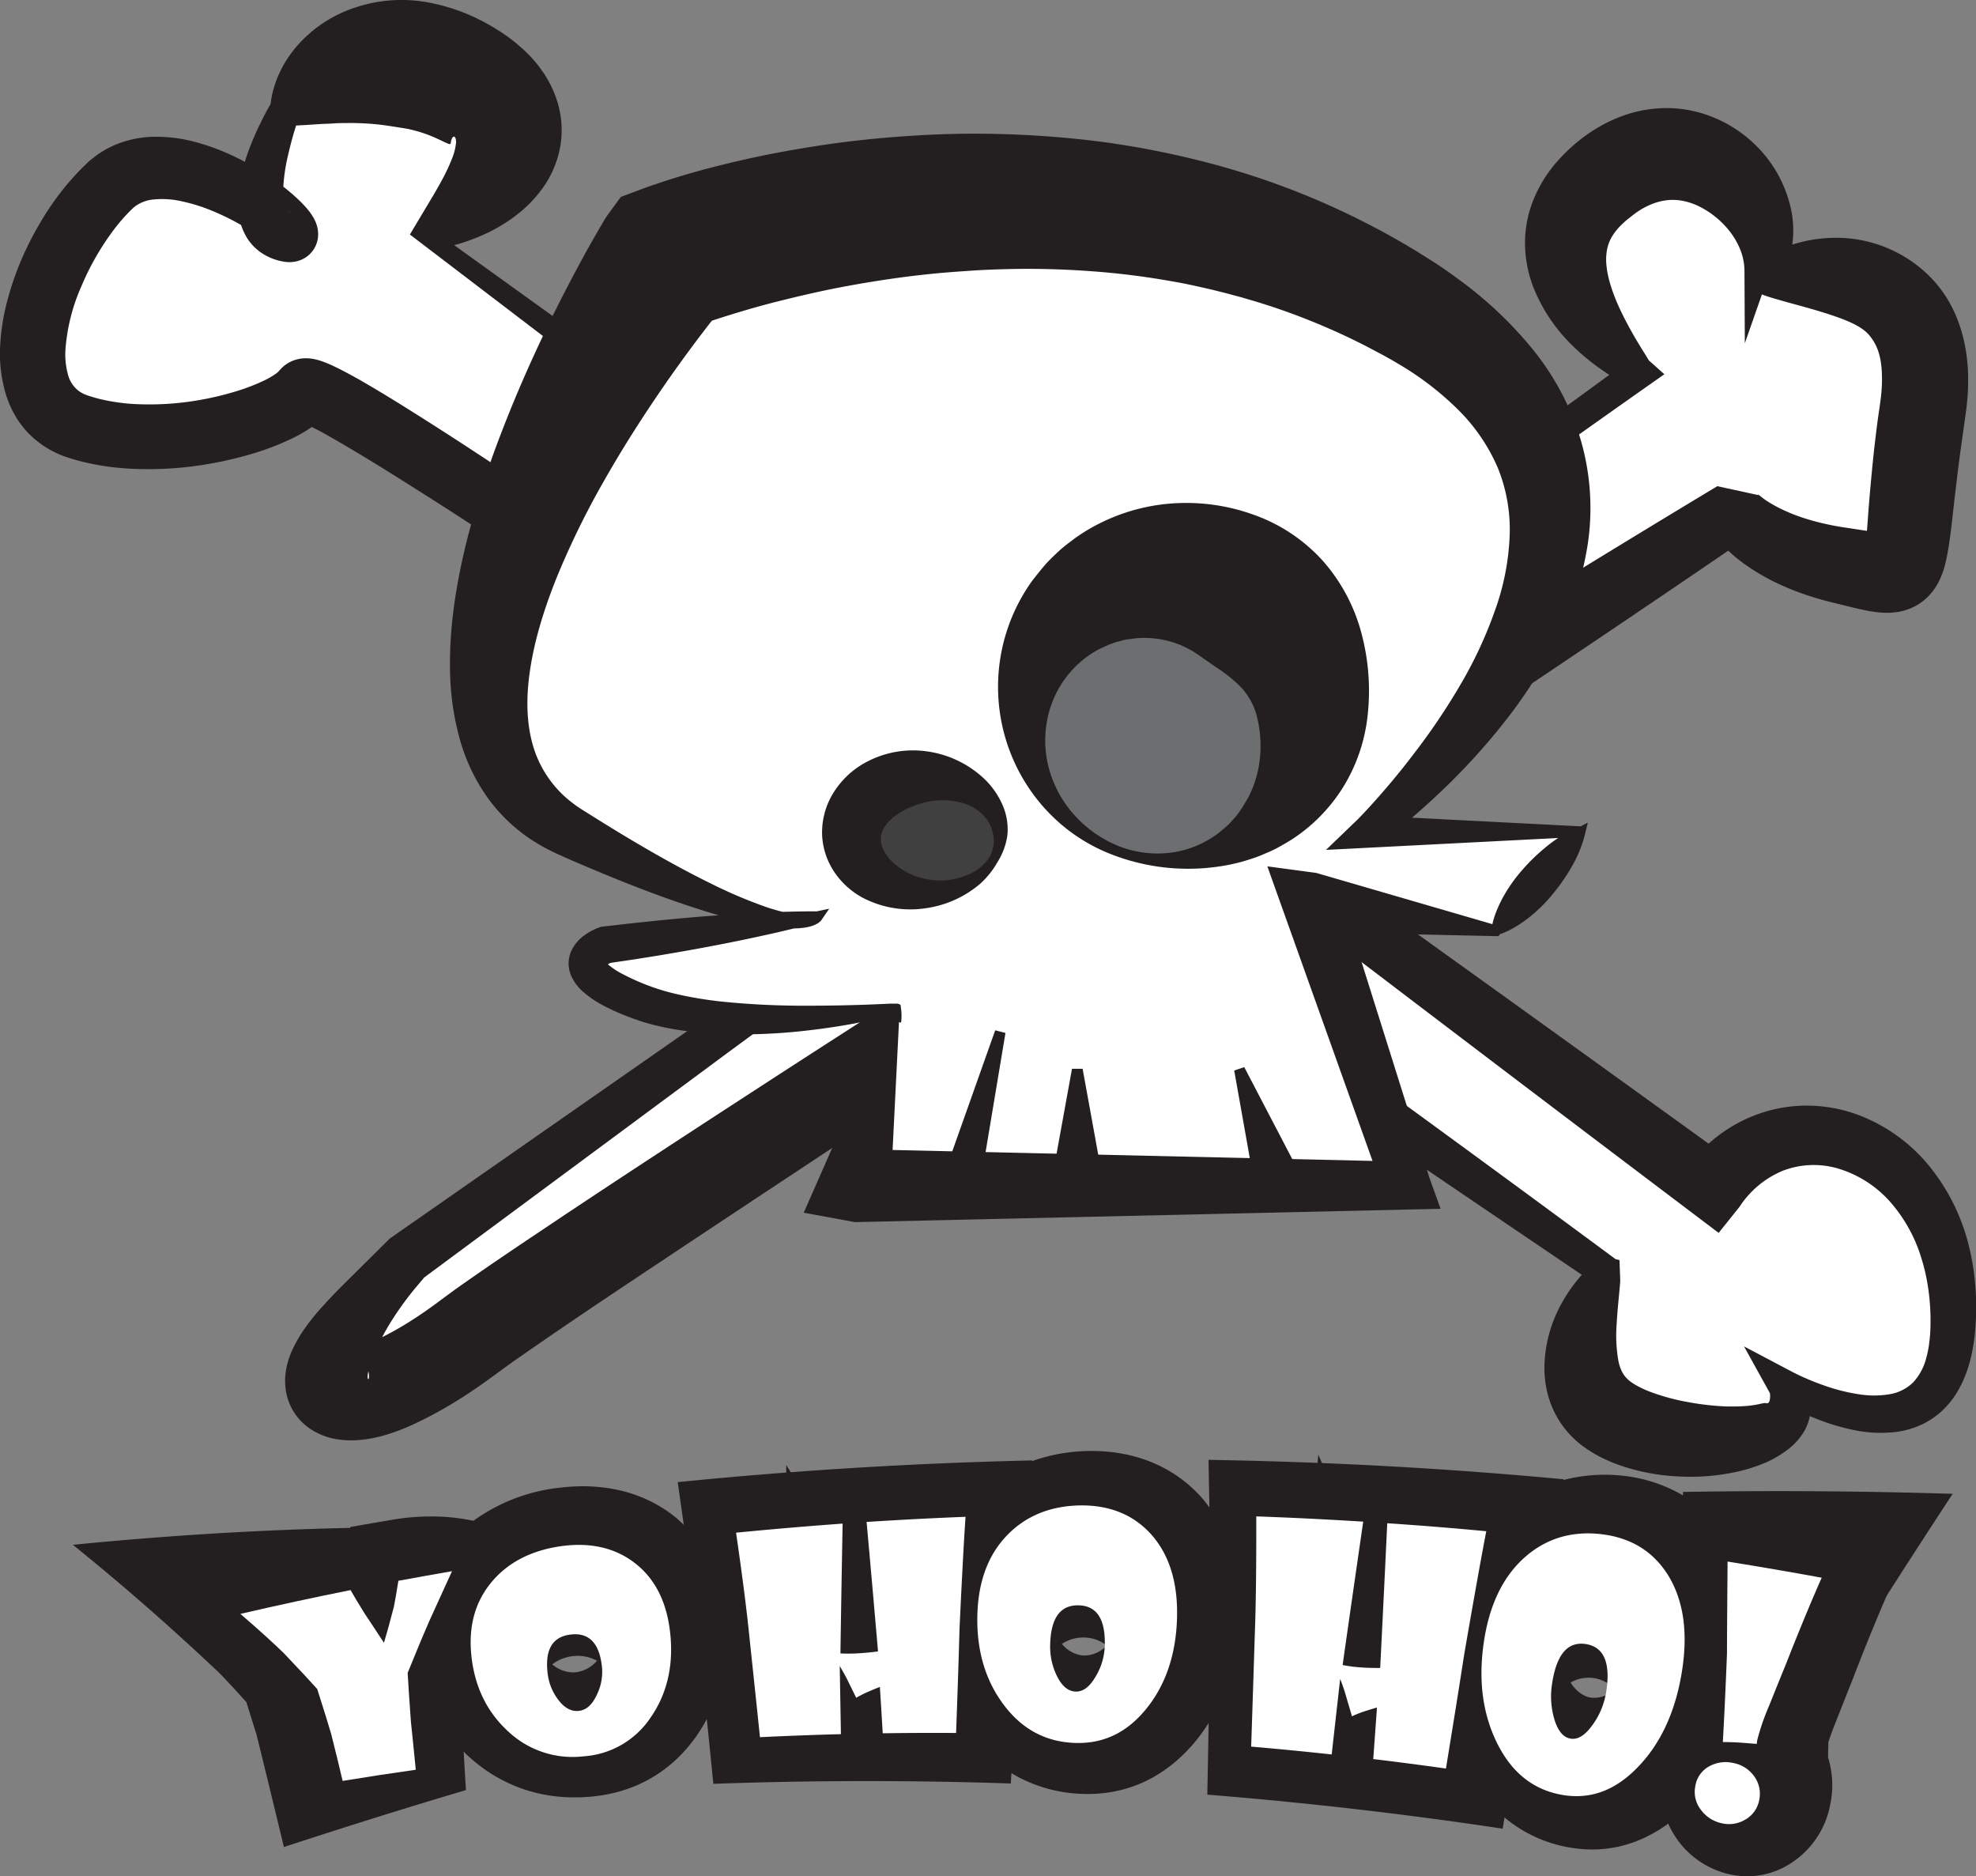 <svg xmlns="http://www.w3.org/2000/svg" viewBox="0 0 652.45 619.34"><rect x="0" y="0" width="652.45" height="619.34" fill="#808080" stroke="none"/><defs><style>.cls-1{fill:#fff;}.cls-2{fill:#231f20;}.cls-3{fill:#404041;}.cls-4{fill:#6d6e70;}</style></defs><g id="Layer_2" data-name="Layer 2"><g id="Layer_1-2" data-name="Layer 1"><path class="cls-1" d="M134.38,415.3,541.13,123.07s-43.86-35.3-13-62.53,64.28,9.31,52.57,31.55c0,0,62.77-14.37,54.16,43.47s.94,56.52-26.69,51.18-35.76-18-35.76-18S196.05,410.22,155.1,441.05,84,468.62,134.38,415.3Z"/><path class="cls-2" d="M128.73,408.84l103-71.8,51.34-36,25.66-18,25.59-18.11,51.15-36.24,51-36.39c33.93-24.37,67.88-48.71,101.56-73.43l-.23,8.37h0c-1-.46-1.74-.82-2.56-1.27s-1.61-.88-2.4-1.34q-2.36-1.38-4.59-3a69.44,69.44,0,0,1-8.56-7.08,55.36,55.36,0,0,1-13.51-20,41.21,41.21,0,0,1-2.64-13.86,38.13,38.13,0,0,1,2.84-14.89A44.26,44.26,0,0,1,514,53.49a57.54,57.54,0,0,1,9.84-8.94,58.66,58.66,0,0,1,5.85-3.61,50.32,50.32,0,0,1,6.57-2.86,42.77,42.77,0,0,1,14.7-2.4,41.16,41.16,0,0,1,14.62,3,42.45,42.45,0,0,1,12.17,7.46,42,42,0,0,1,13.64,23,33.22,33.22,0,0,1,.05,13.58,23.94,23.94,0,0,1-6.17,11.85L579.49,87h0c.61-.45,1.07-.79,1.6-1.15s1-.71,1.56-1a35.37,35.37,0,0,1,3.19-1.74,44.11,44.11,0,0,1,6.71-2.6,47.54,47.54,0,0,1,14.6-2A43.61,43.61,0,0,1,637.8,91.91a41.38,41.38,0,0,1,5.64,7.52,44.54,44.54,0,0,1,3.71,8.3,50.21,50.21,0,0,1,2,8.33,59,59,0,0,1,.7,8,73.79,73.79,0,0,1-.25,7.64c-.13,1.23-.21,2.48-.39,3.68l-.46,3.39c-.57,4-1.16,8-1.68,12s-1,8-1.49,12.06-.88,8.1-1.43,12.37c-.27,2.15-.55,4.35-1,6.84-.22,1.26-.47,2.58-.86,4.14a27.36,27.36,0,0,1-2.08,5.73,20.12,20.12,0,0,1-2.64,4,18,18,0,0,1-4.67,3.9,18.49,18.49,0,0,1-5.2,2,21.44,21.44,0,0,1-4,.48,30.91,30.91,0,0,1-5.27-.37c-1.41-.21-2.62-.47-3.76-.71-2.28-.51-4.3-1-6.3-1.5l-3-.73c-1.13-.29-2.25-.56-3.38-.88-2.25-.61-4.49-1.32-6.72-2.09s-4.45-1.67-6.64-2.64a71.32,71.32,0,0,1-12.78-7.28,51.56,51.56,0,0,1-5.92-5c-.95-.92-1.88-1.9-2.8-3-.46-.53-.91-1.11-1.36-1.71l-.7-1-.38-.56-.56-.87L577.67,177h0c-41.42,28.34-83.15,56.21-124.88,84.07l-62.67,41.66-62.75,41.52c-41.84,27.64-83.76,55.23-125.36,83-10.37,6.94-20.75,14-30.8,21-2.59,1.78-4.8,3.42-7.27,5.22-2.72,2-5.49,4-8.35,5.9a139.4,139.4,0,0,1-18.36,10.49A67.55,67.55,0,0,1,126.29,474a43.59,43.59,0,0,1-6.77,1.29,30,30,0,0,1-9.26-.35,22.14,22.14,0,0,1-6.64-2.51A18.69,18.69,0,0,1,94.25,458a21.29,21.29,0,0,1,.22-5.91,27.75,27.75,0,0,1,2.61-7.62A46,46,0,0,1,100.3,439a77.16,77.16,0,0,1,6.91-8.5c2.35-2.57,4.71-5,7.07-7.33ZM140,421.77c-.11.16-.23.32-.35.47l-.2.25-.38.43-1.48,1.74q-1.47,1.75-2.86,3.55c-1.83,2.41-3.58,4.88-5.18,7.4a82.41,82.41,0,0,0-4.31,7.65,55.83,55.83,0,0,0-3.08,7.44,17.88,17.88,0,0,0-.73,3.13c-.1.87,0,1.57.18,1.44s.24-.4.22-1.22a7.87,7.87,0,0,0-1.1-3.57,9.87,9.87,0,0,0-3.27-3.34,11.13,11.13,0,0,0-2.2-1c-.78-.22-.45-.22.11-.41s1.45-.42,2.41-.75a65.49,65.49,0,0,0,6.59-2.66,109.33,109.33,0,0,0,14.26-8.22c2.36-1.58,4.69-3.25,7-5,2.59-1.9,5.42-4,8-5.77,10.51-7.38,21-14.34,31.44-21.34,21-14,42-27.69,63.05-41.37s42.18-27.25,63.32-40.78L375,279.44c21.21-13.43,42.5-26.71,63.76-40.05,42.6-26.55,85.25-53,128.28-78.89h0l13.56,2.95c-.2-.33-.09-.19-.11-.24l.1.07.29.22.74.58c.52.42,1.12.85,1.75,1.27a43.8,43.8,0,0,0,4.13,2.37,58.62,58.62,0,0,0,9.51,3.74,85.38,85.38,0,0,0,10.47,2.42c.89.16,1.81.28,2.72.42l3.1.47c2.08.32,4.12.65,5.93.89.9.12,1.73.2,2.39.24s1.1,0,.93,0a3.17,3.17,0,0,0-.93.08,7.74,7.74,0,0,0-2.31.9,9,9,0,0,0-2.32,1.88,9.5,9.5,0,0,0-1,1.38c-.28.55-.18.29-.11-.15s.19-1.19.28-2c.19-1.61.35-3.55.5-5.52.27-4,.61-8.21,1-12.42s.78-8.47,1.27-12.7,1-8.47,1.65-12.68l.38-2.78c.13-.85.17-1.67.27-2.51.12-1.64.21-3.27.17-4.79a33.49,33.49,0,0,0-.28-4.38,22.29,22.29,0,0,0-.8-3.8,15.87,15.87,0,0,0-3-5.6c-2.48-3.09-7.36-5.07-13.62-7.13-3.14-1-6.58-2-10.26-3-1.85-.52-3.74-1-5.7-1.59-1-.27-2-.57-3-.87-.5-.15-1-.32-1.52-.5a10.68,10.68,0,0,1-1.45-.54h0l-5.65,16.14L576,89.64a19.15,19.15,0,0,0-1.39-7.25,24.84,24.84,0,0,0-3.38-5.88,29.5,29.5,0,0,0-10-8.27A21.79,21.79,0,0,0,556,66.38a17.81,17.81,0,0,0-4.87-.35,19.42,19.42,0,0,0-4.79,1,24.27,24.27,0,0,0-5.2,2.57,30,30,0,0,0-2.71,2A26.18,26.18,0,0,0,536,73.63a20.61,20.61,0,0,0-2,2.06,16.9,16.9,0,0,0-1.48,2,13.09,13.09,0,0,0-1.81,4.3,17.84,17.84,0,0,0-.26,5.78c.43,4.44,2.26,9.74,4.8,15.06,1.28,2.66,2.72,5.36,4.28,8.07.78,1.35,1.6,2.7,2.42,4.06l1.26,2c.4.65.87,1.38,1.2,2h0l5.14,4.58-5.37,3.78c-34.11,24-68,48.36-101.81,72.69L391.72,236.7l-50.53,36.81-25.26,18.43-25.18,18.5-50.35,37Z"/><path class="cls-1" d="M140.6,77.69s49.52-29.23,14-49.67S93.41,38,93.41,38,77.05,73,93.41,77.69,58.66,40.3,36.3,61.33s-38.72,70.12-10.67,79.46,67.78-2.33,74.79-11.68S530.42,420,530.42,420s-18.79,32.72,0,46.75,70.35,11.68,58.59-9.35c0,0,55.84,32.72,55.93-23.37s-53.65-77.13-79.36-42.07Z"/><path class="cls-2" d="M135.34,77.42l6.88-11.52c.72-1.17,1.4-2.33,2.05-3.49s1.3-2.27,1.88-3.4a58.62,58.62,0,0,0,3-6.4,19.27,19.27,0,0,0,1.41-5.3c.12-1.42-.27-2.32-.79-2.18s-.85,1.3-.9,1.92-.34.64-1.21.26c-.38-.17-1-.42-1.54-.72l-2.16-1a45,45,0,0,0-9.58-3.09c-3-.49-5.62-.92-8.82-1.33A87.23,87.23,0,0,0,114,40.63c-1.15,0-2.37,0-3.63.1s-2.57.13-4,.18l-4.31.28-2.3.15c-.38,0-.8,0-1.19.06a4.87,4.87,0,0,1-1.16,0h0l.75-1.18c-.56,1.76-1.19,3.76-1.71,5.67s-1,3.86-1.44,5.77a59,59,0,0,0-1.51,11.14,20.59,20.59,0,0,0,.38,4.61,3.87,3.87,0,0,0,1,2.24c.29.12.15,0,.8.08.23,0,.43,0,.14,0a4.36,4.36,0,0,0-1.36,0,7.45,7.45,0,0,0-.86.18,7,7,0,0,0-1.29.51,7.91,7.91,0,0,0-3.32,3.2,7.9,7.9,0,0,0-1,4,7,7,0,0,0,.31,1.9,6.54,6.54,0,0,0,.43,1.07c.12.24,0,.11-.14,0-.35-.33-.93-.84-1.55-1.34s-1.33-1-2.06-1.53c-1.45-1-3-2-4.62-3a81.56,81.56,0,0,0-10-5,57.89,57.89,0,0,0-10.24-3.24,29.06,29.06,0,0,0-9.27-.64,12.16,12.16,0,0,0-6.37,2.38c-.2.16-.4.33-.59.51s-.34.32-.69.67c-.62.6-1.23,1.23-1.82,1.88-1.2,1.3-2.36,2.68-3.47,4.12A87.5,87.5,0,0,0,26.83,94.61a62.66,62.66,0,0,0-5.21,20.65,25.08,25.08,0,0,0,.9,8.66,9.8,9.8,0,0,0,3.3,5,10,10,0,0,0,2.74,1.49l.42.15.58.2,1.23.37c.82.25,1.66.46,2.51.67A64.62,64.62,0,0,0,44,133.36a95.47,95.47,0,0,0,22.54-1.42,98.25,98.25,0,0,0,11-2.64,65.2,65.2,0,0,0,10.06-3.87,25.54,25.54,0,0,0,3.69-2.21c.41-.31.7-.61.65-.55a.12.12,0,0,0,0,0A15.61,15.61,0,0,1,93.54,121a11,11,0,0,1,3.6-2.08,12.39,12.39,0,0,1,2.39-.56,12.42,12.42,0,0,1,3.42.06c.23,0,.52.07.69.11l.54.12c.39.08.6.15.91.23.54.15,1,.3,1.39.45a39.4,39.4,0,0,1,3.9,1.64c1.12.53,2.17,1.06,3.19,1.59,2,1.07,4,2.14,5.87,3.23,7.56,4.36,14.74,8.87,21.92,13.43s14.24,9.17,21.29,13.82q21.15,13.94,42,28.16c27.9,18.89,55.49,38.18,83.07,57.47,13.78,9.67,27.56,19.31,41.28,29.06L370.15,297q82.14,58.68,163.31,118.68h0l1.27.29.25,6.62c0,.53-.07,1.23-.11,1.84l-.18,1.89-.35,3.72c-.23,2.44-.42,4.81-.54,7.09a48.84,48.84,0,0,0,.55,12,14.19,14.19,0,0,0,1.29,3.83,8.76,8.76,0,0,0,1.59,2.15,9.57,9.57,0,0,0,1,.88,15.79,15.79,0,0,0,1.71,1.14,32.61,32.61,0,0,0,4.83,2.29A69.05,69.05,0,0,0,557,462.79a89.4,89.4,0,0,0,13,1.51c1.07,0,2.12,0,3.16,0s2-.07,3-.13a33.75,33.75,0,0,0,5-.71,12.63,12.63,0,0,1,1.47-.29,6.9,6.9,0,0,1,.86.09c.29,0,.64-.25.82-.87a6.71,6.71,0,0,0,.09-2.48h0l-8.55-15.44,15.8,8.34c.72.38,1.68.85,2.54,1.26s1.79.82,2.7,1.21q2.73,1.17,5.52,2.13a61.11,61.11,0,0,0,11.16,2.83,31.18,31.18,0,0,0,10.48,0,14.38,14.38,0,0,0,7.69-3.93,18.6,18.6,0,0,0,4.28-8,32.34,32.34,0,0,0,1-5.13,49.25,49.25,0,0,0,.4-5.51,73.79,73.79,0,0,0-.62-11.41,64.21,64.21,0,0,0-2.41-11A50.19,50.19,0,0,0,624,396.63a37.29,37.29,0,0,0-16.84-10.8,28.49,28.49,0,0,0-18.45.64,31.37,31.37,0,0,0-14.32,11.89h0L567.48,407l-8.36-6.32q-107.25-81-213.32-162.41Q239.89,157.11,135.34,77.42Zm10.51.54q107.7,77.58,214.53,153.41Q467,307.36,572,383.2l-15.23,2.31h0a56.57,56.57,0,0,1,11-10.92A48.86,48.86,0,0,1,582,367.27,47.47,47.47,0,0,1,597.72,365a49.17,49.17,0,0,1,15.34,2.87,55.55,55.55,0,0,1,24.22,17.39A67,67,0,0,1,650,410.93a78.84,78.84,0,0,1,2.24,13.78,88,88,0,0,1,0,13.78,62,62,0,0,1-.92,7,47.64,47.64,0,0,1-1.86,7.12,36.48,36.48,0,0,1-3.29,7.05,29.38,29.38,0,0,1-5.23,6.36,26.16,26.16,0,0,1-7,4.52,29.05,29.05,0,0,1-7.72,2.15,43.34,43.34,0,0,1-14.61-.71,73.13,73.13,0,0,1-13-4.07q-3.11-1.28-6.1-2.76c-1-.49-2-1-3-1.54s-1.91-1.05-3-1.72l7.24-7.1h0a16.18,16.18,0,0,1,3,4.71,14.09,14.09,0,0,1,1,6.83,15.56,15.56,0,0,1-2.56,7,21,21,0,0,1-4.37,4.79,34.93,34.93,0,0,1-9.25,5.29,54.12,54.12,0,0,1-9.1,2.67,71.87,71.87,0,0,1-18,1.34,69.42,69.42,0,0,1-18.16-3.21,51.46,51.46,0,0,1-9.34-4,42.87,42.87,0,0,1-4.77-3.14,32,32,0,0,1-4.65-4.39,31.16,31.16,0,0,1-6.17-11.22,34.57,34.57,0,0,1-1.4-11.42A44.48,44.48,0,0,1,515,431.43a51,51,0,0,1,4.75-7.51c.9-1.17,1.83-2.3,2.83-3.38.49-.54,1-1.07,1.55-1.59s1.06-1,1.72-1.59l1.52,6.91h0q-83.56-56.53-166.85-113.45l-83.43-56.66Q235.36,225.87,193.41,198q-21-13.93-42.06-27.6c-7-4.53-14.08-9-21.15-13.44S116,148.19,109,144.21c-1.76-1-3.51-2-5.2-2.82-.84-.44-1.67-.86-2.45-1.22s-1.53-.69-1.91-.82l-.11,0,.15,0,.16,0,.29.05a7.76,7.76,0,0,0,1.09.07,7.4,7.4,0,0,0,1.15-.07,9.19,9.19,0,0,0,2-.47,9.87,9.87,0,0,0,3.26-1.89c1.63-1.56,1.63-1.86,1.35-1.42l-.54.67a25.63,25.63,0,0,1-4,3.74,45.57,45.57,0,0,1-7.06,4.35,86.81,86.81,0,0,1-13.42,5.27,120.85,120.85,0,0,1-13.46,3.25,115.91,115.91,0,0,1-27.68,1.8,85.18,85.18,0,0,1-14.26-2c-1.19-.28-2.39-.58-3.58-.93-.6-.17-1.2-.35-1.79-.54l-.92-.3L21,150.56A31.69,31.69,0,0,1,12.75,146a30,30,0,0,1-6.7-7.11,33.8,33.8,0,0,1-4-8.36,46.42,46.42,0,0,1-2-16.26A71.64,71.64,0,0,1,2.32,99.65,96.61,96.61,0,0,1,6.86,86.2a107.7,107.7,0,0,1,6.31-12.51,93.92,93.92,0,0,1,8-11.62c1.5-1.85,3.08-3.67,4.77-5.42.84-.89,1.71-1.75,2.62-2.6.39-.38,1-1,1.63-1.46s1.24-1,1.88-1.45a31.46,31.46,0,0,1,8.4-4.24,35.55,35.55,0,0,1,8.71-1.69A49.21,49.21,0,0,1,64.93,47a74.34,74.34,0,0,1,13.5,5.18,90.26,90.26,0,0,1,12,7.15c1.92,1.35,3.79,2.77,5.64,4.35.92.79,1.84,1.61,2.77,2.51a36.69,36.69,0,0,1,2.9,3.13,20,20,0,0,1,1.74,2.49,12,12,0,0,1,1.1,2.5,9.75,9.75,0,0,1,.46,2.66,9.64,9.64,0,0,1-.16,2.11,9.06,9.06,0,0,1-4.86,6.42,8.94,8.94,0,0,1-1.66.65,10.31,10.31,0,0,1-4.17.3,18,18,0,0,1-3-.66,18.33,18.33,0,0,1-5.19-2.54,16.72,16.72,0,0,1-4.21-4.35,20.23,20.23,0,0,1-3.13-9.53,33.86,33.86,0,0,1,.34-8,65,65,0,0,1,3.79-13.48q1.23-3.15,2.67-6.15c1-2,1.92-3.93,3.09-6l.55-1,.2-.22h0c.15-.63.14-1.09.24-1.59s.15-1,.26-1.44a26.15,26.15,0,0,1,.71-2.74,33,33,0,0,1,2-5.15,38.75,38.75,0,0,1,6.18-9.13A43.75,43.75,0,0,1,118.29,2.16a48.18,48.18,0,0,1,24.37-1.1,63.36,63.36,0,0,1,11.42,3.49,69,69,0,0,1,10.08,5.24,55.81,55.81,0,0,1,10,7.85c.82.8,1.67,1.74,2.48,2.67s1.61,2,2.39,3.11A35.79,35.79,0,0,1,183.12,31a32.51,32.51,0,0,1,2.2,9.09,31.62,31.62,0,0,1-.48,9.08,33.84,33.84,0,0,1-6.11,13.54,42.57,42.57,0,0,1-8.22,8.3,53.9,53.9,0,0,1-8.71,5.46q-2.24,1.1-4.47,2c-1.51.6-3,1.14-4.54,1.64s-3.07.91-4.65,1.24c-.78.19-1.57.34-2.37.48-.4.07-.8.14-1.21.19l-.63.09-.31,0-.17,0-.08,0c.25-.21-.69.51.79-.61A5.26,5.26,0,0,0,145.85,78Z"/><path class="cls-1" d="M296.08,333,282.27,391.4H464.51l-31.38-93.49,60.77,9.35,28-32.72H451.83s125.87-105.17,12.68-173S220.45,85.23,220.45,85.23,113.52,234.81,188,274.54s81.89,28,81.89,28l-70.05,9.34s-19.14,7,11.24,18.7S296.08,333,296.08,333Z"/><path class="cls-2" d="M297.36,331.77c.09.77.23,1.67.29,2.68a18.51,18.51,0,0,1-.11,3.15l-.71-.17L294,394.17l-11.72-14.82h0l182.24,4.15L457,393.91h0L423.82,301l-5.36-15,16.17,2.17h0l59.54,17.32-1.6.59h0a27.39,27.39,0,0,1,1.69-5.65,40.67,40.67,0,0,1,2.45-5,51.49,51.49,0,0,1,6.36-8.73,63.81,63.81,0,0,1,7.85-7.46,41.45,41.45,0,0,1,9.69-5.88l1.33,2.9h0l-70.11,3.59-14,.72,10.56-10.16h0c1.53-1.57,3.19-3.34,4.75-5.07s3.13-3.52,4.66-5.31q4.6-5.35,8.87-11A213.05,213.05,0,0,0,482.23,226a139.44,139.44,0,0,0,11.37-24.42,81.87,81.87,0,0,0,4.87-24.71,54,54,0,0,0-4-22.63,60.81,60.81,0,0,0-12.95-18.92,99.62,99.62,0,0,0-19.6-15.08q-2.75-1.65-5.6-3.19l-5.9-3.12c-4-2-8-3.93-12.11-5.68a214,214,0,0,0-25.07-9.12l-3.2-.94-3.23-.86c-2.13-.61-4.3-1.11-6.46-1.66-4.33-1-8.67-2-13.06-2.74a253,253,0,0,0-26.53-3.36c-8.9-.67-17.86-.94-26.82-.76-4.49.09-9,.25-13.45.56s-9,.61-13.44,1.09c-9,.91-17.87,2.25-26.74,3.86S262.65,98,254,100.22c-4.33,1.15-8.63,2.39-12.84,3.7-2.11.65-4.2,1.33-6.24,2l-3,1-1.43.52-1.1.43,10.93-8.52h0c-.12.12-.39.45-.6.69l-.67.81-1.37,1.69-2.75,3.47q-2.74,3.51-5.44,7.12-5.4,7.2-10.53,14.64c-6.83,9.91-13.31,20.06-19.22,30.44a272.88,272.88,0,0,0-15.66,31.79c-4.37,10.78-7.83,21.82-9.27,32.65s-.71,21.34,3.77,30A36.38,36.38,0,0,0,188,264.26c1,.81,2.07,1.62,3.19,2.36l.85.57,1,.62,2,1.25Q199,271.55,203,274c10.62,6.46,21.41,12.64,32.51,18.06a156.3,156.3,0,0,0,16.94,7.18,61.63,61.63,0,0,0,8.69,2.37,24.43,24.43,0,0,0,4.27.43,9.43,9.43,0,0,0,2-.16,4,4,0,0,0,.8-.21,1.79,1.79,0,0,0,.29-.11l.09,0s.07-.08-.09.16l1.71,2.67h0c-2.86.81-5.73,1.54-8.61,2.24s-5.76,1.38-8.64,2q-8.65,1.92-17.35,3.57c-5.8,1.12-11.6,2.13-17.41,3.11l-8.73,1.4L200.66,318l1.29-.32c.1,0,0,0-.1.06l-.24.11-.49.25a7.25,7.25,0,0,0-.84.54c-.48.33-.61.66-.4.29a2.15,2.15,0,0,0,.17-.9,1.36,1.36,0,0,0-.11-.6,3.77,3.77,0,0,0,.78.91,23.9,23.9,0,0,0,4.76,3.16c1.9,1,4,2,6.06,2.85l1.6.66,1.55.57c1,.4,2.09.73,3.15,1.08,2.13.68,4.34,1.23,6.57,1.74a131.07,131.07,0,0,0,13.78,2.23A267.48,267.48,0,0,0,266.77,332c4.82,0,9.65-.06,14.49-.19q3.63-.09,7.27-.25l3.63-.15,1.82-.09.91,0,.45,0h.28l.19,0h.34A2.09,2.09,0,0,1,297.36,331.77Zm-2.56,2.4a1.51,1.51,0,0,0,1,.57,1.37,1.37,0,0,0,.28,0h.08l-.23.06-.45.12-.9.24-1.8.45-3.61.84c-2.41.52-4.83,1-7.25,1.46q-7.29,1.35-14.67,2.2a188,188,0,0,1-29.88,1.21,119.76,119.76,0,0,1-15.2-1.62c-2.55-.47-5.09-1-7.64-1.71-1.27-.35-2.55-.71-3.81-1.17l-1.9-.65-1.8-.69a76.08,76.08,0,0,1-7.23-3.23,35,35,0,0,1-7.37-4.94,15.21,15.21,0,0,1-3.67-4.85,10.55,10.55,0,0,1-1-4.13,10.17,10.17,0,0,1,.9-4.44,13.19,13.19,0,0,1,4.36-5.16,20.75,20.75,0,0,1,2.25-1.41l1.14-.57.6-.26.74-.29.66-.25.63-.07,8.78-1,8.78-.93c5.87-.58,11.74-1.13,17.62-1.57s11.77-.83,17.68-1.1c3-.14,5.91-.26,8.87-.32s5.92-.13,8.9-.1h0l4.13-.87-2.42,3.54a3.1,3.1,0,0,1-.48.59c-.14.14-.25.22-.38.33a4.68,4.68,0,0,1-.71.48,8.94,8.94,0,0,1-1.39.64,14.3,14.3,0,0,1-2.68.65,29.66,29.66,0,0,1-5.12.27,67.12,67.12,0,0,1-9.79-1.13,162.42,162.42,0,0,1-18.72-4.79c-12.24-3.84-24.14-8.46-35.88-13.38-2.94-1.23-5.87-2.47-8.78-3.75l-2.19-1-1.09-.47-1.21-.57c-1.64-.76-3.24-1.63-4.83-2.54a55.6,55.6,0,0,1-16.8-15.07,62.2,62.2,0,0,1-9.73-20.6,90.3,90.3,0,0,1-3-21.65c-.27-14.28,1.94-27.92,5.05-41.06a306.14,306.14,0,0,1,12.09-38.14c4.75-12.35,10.08-24.38,15.83-36.18q4.32-8.86,9-17.56,2.32-4.35,4.77-8.69l2.49-4.35,1.29-2.19.67-1.12L200.6,71h0L205,65l6.57-2.46,1.26-.47,1-.37,2-.69,3.85-1.28q3.81-1.23,7.57-2.32c5-1.46,10.06-2.74,15.1-3.94,10.06-2.39,20.2-4.24,30.4-5.74s20.45-2.46,30.75-3.06,20.63-.7,31-.29,20.68,1.27,31,2.67A293.79,293.79,0,0,1,396,53a256.33,256.33,0,0,1,58.25,22.29c4.61,2.41,9.11,5,13.56,7.7,2.21,1.4,4.39,2.73,6.61,4.19s4.42,3,6.6,4.6a131.12,131.12,0,0,1,24.24,22.53,87.71,87.71,0,0,1,16.55,30.49,80.52,80.52,0,0,1,2.5,34.48,106.52,106.52,0,0,1-9.8,31.09,157.66,157.66,0,0,1-16.44,26.28A215,215,0,0,1,478,259.18q-5.37,5.22-11,10.09c-1.88,1.62-3.8,3.2-5.74,4.76s-3.87,3.05-6,4.61h0l-3.43-9.44,70.11,3.59h0l2.33-1.24-1,4.14a41,41,0,0,1-4.34,10.48,62.11,62.11,0,0,1-6.17,8.9,51.51,51.51,0,0,1-7.65,7.62,40.76,40.76,0,0,1-4.57,3.18,27.27,27.27,0,0,1-5.32,2.54h0l-.4.62-1.2,0-62-1.37h0l10.8-12.83L472,388.88h0l3.67,10.17-11.17.25-182.24,4.15h0l-16.88-3.11,5.15-11.71,22.88-52-.72-.17a4.38,4.38,0,0,1,.85-.91A7.91,7.91,0,0,0,294.8,334.17Z"/><ellipse class="cls-3" cx="305.76" cy="275.71" rx="24.54" ry="19.28"/><path class="cls-2" d="M332.63,275.71a22.51,22.51,0,0,1-3.34,9,27.84,27.84,0,0,1-5.93,7.28,35.18,35.18,0,0,1-17.6,7.82A34,34,0,0,1,285,296.44a26.36,26.36,0,0,1-9.12-8,23.84,23.84,0,0,1-4.43-12.77,24.79,24.79,0,0,1,3.4-13.39,28.33,28.33,0,0,1,8.8-9.28,32.63,32.63,0,0,1,22.07-5A34.42,34.42,0,0,1,325,257.11a26.78,26.78,0,0,1,6,8.57A20.13,20.13,0,0,1,332.63,275.71Zm-4.67,0c-.15-.61-.25-1.21-.42-1.79a14.13,14.13,0,0,0-.66-1.67,12.27,12.27,0,0,0-.9-1.53,8.47,8.47,0,0,0-1.1-1.37,15,15,0,0,0-5.78-3.84,23.55,23.55,0,0,0-13.34-.68,26.89,26.89,0,0,0-10.51,4.75,14.09,14.09,0,0,0-3,3.13,8.28,8.28,0,0,0-1.3,3,7.61,7.61,0,0,0,.27,3.62,12.87,12.87,0,0,0,2.69,4.44,22,22,0,0,0,11.86,6.4,22.9,22.9,0,0,0,15-1.95,15.08,15.08,0,0,0,5.88-5.12A11.13,11.13,0,0,0,328,275.71Z"/><circle class="cls-4" cx="385.73" cy="236.49" r="47.55"/><path class="cls-2" d="M451.54,236.49a56.52,56.52,0,0,1-8.33,23.81,55.83,55.83,0,0,1-16.77,16.89c-1.67,1-3.31,2-4.95,2.86s-3.41,1.59-5.11,2.3-3.45,1.26-5.17,1.79-3.47.94-5.2,1.3A69.84,69.84,0,0,1,366.88,282a57.73,57.73,0,0,1-16.66-10,59.34,59.34,0,0,1-12.78-15.51,60,60,0,0,1,3.44-64.85c1.29-1.64,2.6-3.31,4-4.94s2.95-3.09,4.53-4.57,3.32-2.79,5.07-4.1,3.63-2.51,5.55-3.62a63.42,63.42,0,0,1,25.72-8.11,65.46,65.46,0,0,1,27.66,3.44,55.83,55.83,0,0,1,23.52,15.57A58.89,58.89,0,0,1,449.78,210,73.59,73.59,0,0,1,451.54,236.49Zm-36.52,0a22.2,22.2,0,0,0-5.49-9.85,48.3,48.3,0,0,0-7.74-6.21c-2.52-1.71-4.81-3.37-7.33-5.05a30.67,30.67,0,0,0-8.73-3.79,32.11,32.11,0,0,0-10.67-.88c-.93.12-1.88.27-2.89.38s-1.91.47-2.93.69-1.93.66-3,1l-2.94,1.33a32.65,32.65,0,0,0-10.67,8.7,33.7,33.7,0,0,0-6.61,13.69,35.44,35.44,0,0,0,.12,16.38A37.63,37.63,0,0,0,354,268.22a39.68,39.68,0,0,0,14.2,10.6,34.9,34.9,0,0,0,17.53,2.76,33.12,33.12,0,0,0,16.11-6.2c1.13-.86,2.2-1.78,3.24-2.68s1.92-2,2.83-3,1.61-2.21,2.38-3.26l2-3.41a36.59,36.59,0,0,0,3.83-14A40.1,40.1,0,0,0,415,236.49Z"/><line class="cls-4" x1="330.3" y1="340.56" x2="317.15" y2="391.4"/><polygon class="cls-2" points="331.99 341 323.32 392.99 310.98 389.8 328.6 340.13 331.99 341"/><line class="cls-4" x1="355.71" y1="352.84" x2="355.71" y2="391.4"/><polygon class="cls-2" points="357.47 352.83 364.48 391.4 346.95 391.4 353.96 352.83 357.47 352.83"/><line class="cls-4" x1="409.18" y1="352.84" x2="422.32" y2="391.4"/><polygon class="cls-2" points="410.83 352.27 429.91 388.81 414.74 393.98 407.52 353.4 410.83 352.27"/><path class="cls-2" d="M611.87,554c3.93-10.2,7.67-19.37,11.1-27.24q10.71-16.76,21.78-33.62-44.78-1.38-89.06-.62l0,1.15a49.16,49.16,0,0,0-20.22-6.53,53.71,53.71,0,0,0-19.17,1.43l0-.23q-39.86-3.74-79.79-5.35l-1.22-2.76c-.08.9-.17,1.8-.26,2.7q-18-.7-36-1c.11,5.23.2,10.47.3,15.71-.74-1-1.47-2-2.29-2.94-9.15-10.46-22.2-15.88-37.41-15.7a57.74,57.74,0,0,0-18.82,3.34l0-.22q-39.9.9-79.7,3.89l-1.51-2.36,0,2.47q-17.93,1.37-35.83,3.16l2,14.11c-.84-.82-1.67-1.63-2.59-2.39-10.24-8.38-23.78-11.76-38.87-9.82a59.33,59.33,0,0,0-28,10.87,69.14,69.14,0,0,0-8.4-1.23,74.93,74.93,0,0,0-18.36.88q-6.95,1.17-13.88,2.4l-.06.29-2.21.05q-19.07.45-38.19,1.54-25.54,1.45-51.14,4Q42,524.44,59.15,540q6.35,5.75,12.59,11.64c2.09,2,4,4.18,6,6.28l3.61,4q1.71,5.46,3.41,10.93,1.83,7.44,3.65,14.9,2.69,11,5.33,22,10.09-3.32,20.25-6.55,11.81-3.75,23.69-7.39,8.06-2.46,16.16-4.86c-.22-3.72-.44-7.43-.65-11.15,0-.52-.07-1-.1-1.57.34.33.64.68,1,1,10.71,10.09,24.26,15,39.5,14,14.92-.95,27.26-7.53,36-19.6a54.12,54.12,0,0,0,3.79-6.13q1.09,10.68,2.16,21.38,49.14-1.76,98.23-.11c.06-1.13.12-2.27.19-3.41a48.18,48.18,0,0,0,22.55,6.8c14.89.78,27.91-5,38.07-17.13a60.08,60.08,0,0,0,4.5-6.26q-.21,11.84-.44,23.68,48.93,3.92,97.52,11.23c.21-1.24.41-2.47.61-3.7a45.17,45.17,0,0,0,21.59,9.93c11.65,2,22.61-.71,32.46-7.89a30.82,30.82,0,0,0,3.75,6.26,29,29,0,0,0,16.93,10.55,26.26,26.26,0,0,0,19.12-3.3,29.43,29.43,0,0,0,13.75-20.06,30.71,30.71,0,0,0-.76-15.27c0-1.7.07-3.39.09-5.09.32-1,1-3,2.42-6.58Q609,561.22,611.87,554ZM190,552.07a10.76,10.76,0,0,1-7.66-2.63,13.61,13.61,0,0,1,7.09-2.74,13.37,13.37,0,0,1,7.69,1.54A10.92,10.92,0,0,1,190,552.07Zm167.91-5.53a10.31,10.31,0,0,1-7.28-3.85,12.65,12.65,0,0,1,7.36-2.11,12.4,12.4,0,0,1,7.44,2.64A10.46,10.46,0,0,1,357.87,546.54Zm167.46,13.89c-2.93-.42-5.46-2.75-6.77-5a11.88,11.88,0,0,1,14.66,2.26A10.13,10.13,0,0,1,525.33,560.43Z"/><path class="cls-1" d="M149.25,518.68q-3.65,7.92-7.18,15.75c-1.9,4.29-4.41,10.25-7.47,17.82.22,3.81.57,9.2,1.08,16.17q.6,5.54,1.6,15.81-12.09,1.71-24.15,3.68-1.09-4.81-3.75-15.38-1.14-4-4.64-14.95c-2.2-2.46-5.86-6.43-11-11.8-3.31-3.23-8.07-7.59-14.37-13q18.15-4.2,36.38-7.86c.9,1.6,2.4,4.1,4.51,7.53q3.28,4.9,6.51,9.88,1.24-4,3.26-11.8c.42-2,.91-4.93,1.51-8.68Q140.38,520.22,149.25,518.68Z"/><path class="cls-1" d="M221.41,540.36c.86,10.19-1.36,19.06-6.51,26.52a28.88,28.88,0,0,1-22.13,12.91,31.07,31.07,0,0,1-24.91-8.15c-6.57-6-10.6-13.65-12-23.28-1.45-10.29.57-18.86,6.22-25.81,5.32-6.53,13-10.63,22.86-12.08,9.72-1.42,18,.39,24.59,5.46C216.59,521.33,220.5,529.55,221.41,540.36Zm-22.65,9.93c-.82-7.87-4.29-11.45-10.42-10.69-6,.76-8.46,5.06-7.51,12.86a17.56,17.56,0,0,0,3.35,8.47c2.09,2.84,4.38,4.14,6.91,3.87s4.44-2,6-5.37A17,17,0,0,0,198.76,550.29Z"/><path class="cls-1" d="M318.81,500.73q-.8,11.46-2,37.26-.32,12.25-1.12,34.1-12.1-.08-24.22.1-.46-7.65-.94-15.29c-.57.2-1.73.67-3.47,1.41a36.33,36.33,0,0,0-4.35,2.17c-.9-1.83-1.79-3.66-2.7-5.48q-.83-1.79-2.74-5l.39,22.48q-13.36.35-26.73,1-1.68-16.2-3.41-32.37c-.83-8.43-2.3-20.16-4.48-35.14q17.58-1.72,35.18-3-.4,21.46-.72,42.86a52.48,52.48,0,0,0,6.79-.1q2.09-.12,5.62-.56-1.84-21.4-3.77-42.74Q302.46,501.37,318.81,500.73Z"/><path class="cls-1" d="M388.58,535.64c-.58,11.44-4,21-10.15,28.54-6.44,7.91-14.27,11.57-23.67,11.19-9.68-.38-17.45-4.65-23.47-12.75-5.66-7.62-8.58-16.83-8.6-27.79,0-11.71,3.16-21,9.7-27.86,6.17-6.46,14.31-9.85,24.3-10,9.81-.12,17.72,3.13,23.58,9.75C386.47,513.79,389.19,523.49,388.58,535.64Zm-23.8,7.74c.29-8.88-2.64-13.38-8.81-13.43-6-.05-9.07,4.37-9.22,13.2a21.86,21.86,0,0,0,2.14,9.94c1.67,3.48,3.76,5.26,6.29,5.33s4.68-1.63,6.68-5.11A20.86,20.86,0,0,0,364.78,543.38Z"/><path class="cls-1" d="M490.75,505.49q-2.43,12.54-7.32,40.85-2.07,13.49-6,37.49-12-1.68-24-3.13l1.23-17c-.59.14-1.81.5-3.64,1.09a36.43,36.43,0,0,0-4.62,1.8c-.62-2.14-1.25-4.29-1.89-6.43-.38-1.39-1-3.37-2-5.92q-1.41,12.46-2.8,24.94-13.27-1.44-26.59-2.59.61-18.21,1.18-36.39.56-14.19.51-39.61,17.65.63,35.31,1.74-3.45,23.69-6.8,47.33a48.66,48.66,0,0,0,6.76.83c1.39.1,3.27.14,5.64.14q1.21-23.93,2.33-47.78Q474.42,503.94,490.75,505.49Z"/><path class="cls-1" d="M555.1,553.26c-2.22,12.49-7,22.52-14.21,30-7.54,7.87-15.84,10.88-25.12,9.26-9.56-1.68-16.65-7.39-21.47-17.12-4.52-9.16-6.11-19.7-4.56-31.8,1.65-12.92,6.13-22.71,13.61-29.41,7.06-6.29,15.64-8.92,25.59-7.7,9.78,1.2,17.18,5.83,22.06,13.88C556.16,529,557.47,540,555.1,553.26Zm-24.78,5.41q2.35-14.61-6.82-15.95c-6-.85-9.64,3.61-11.06,13.32a26.55,26.55,0,0,0,.7,11.22q1.74,6.09,5.48,6.7c2.44.4,4.88-1.18,7.38-4.75A25.15,25.15,0,0,0,530.32,558.67Z"/><path class="cls-1" d="M601.5,520.84q-5.43,12.28-11.64,28.1-2.91,7.15-5.8,14.34a76,76,0,0,0-3.8,11,8.11,8.11,0,0,0-.19,1.41c-.17,0-1.9-.14-5.21-.4-1.86-.13-3.85-.19-6-.21.35-6,.84-15.75,1.37-29.3,0-6.22.09-16.33.19-30.28Q586,518,601.5,520.84Zm-20.64,73.42a9.27,9.27,0,0,1-4.52,6.38,10.33,10.33,0,0,1-7.75,1.27,11.43,11.43,0,0,1-7-4.49,9.58,9.58,0,0,1-1.82-7.78,9,9,0,0,1,4.41-6.44,11.22,11.22,0,0,1,8.25-1.17,10.82,10.82,0,0,1,6.72,4.28A9.76,9.76,0,0,1,580.86,594.26Z"/></g></g></svg>
